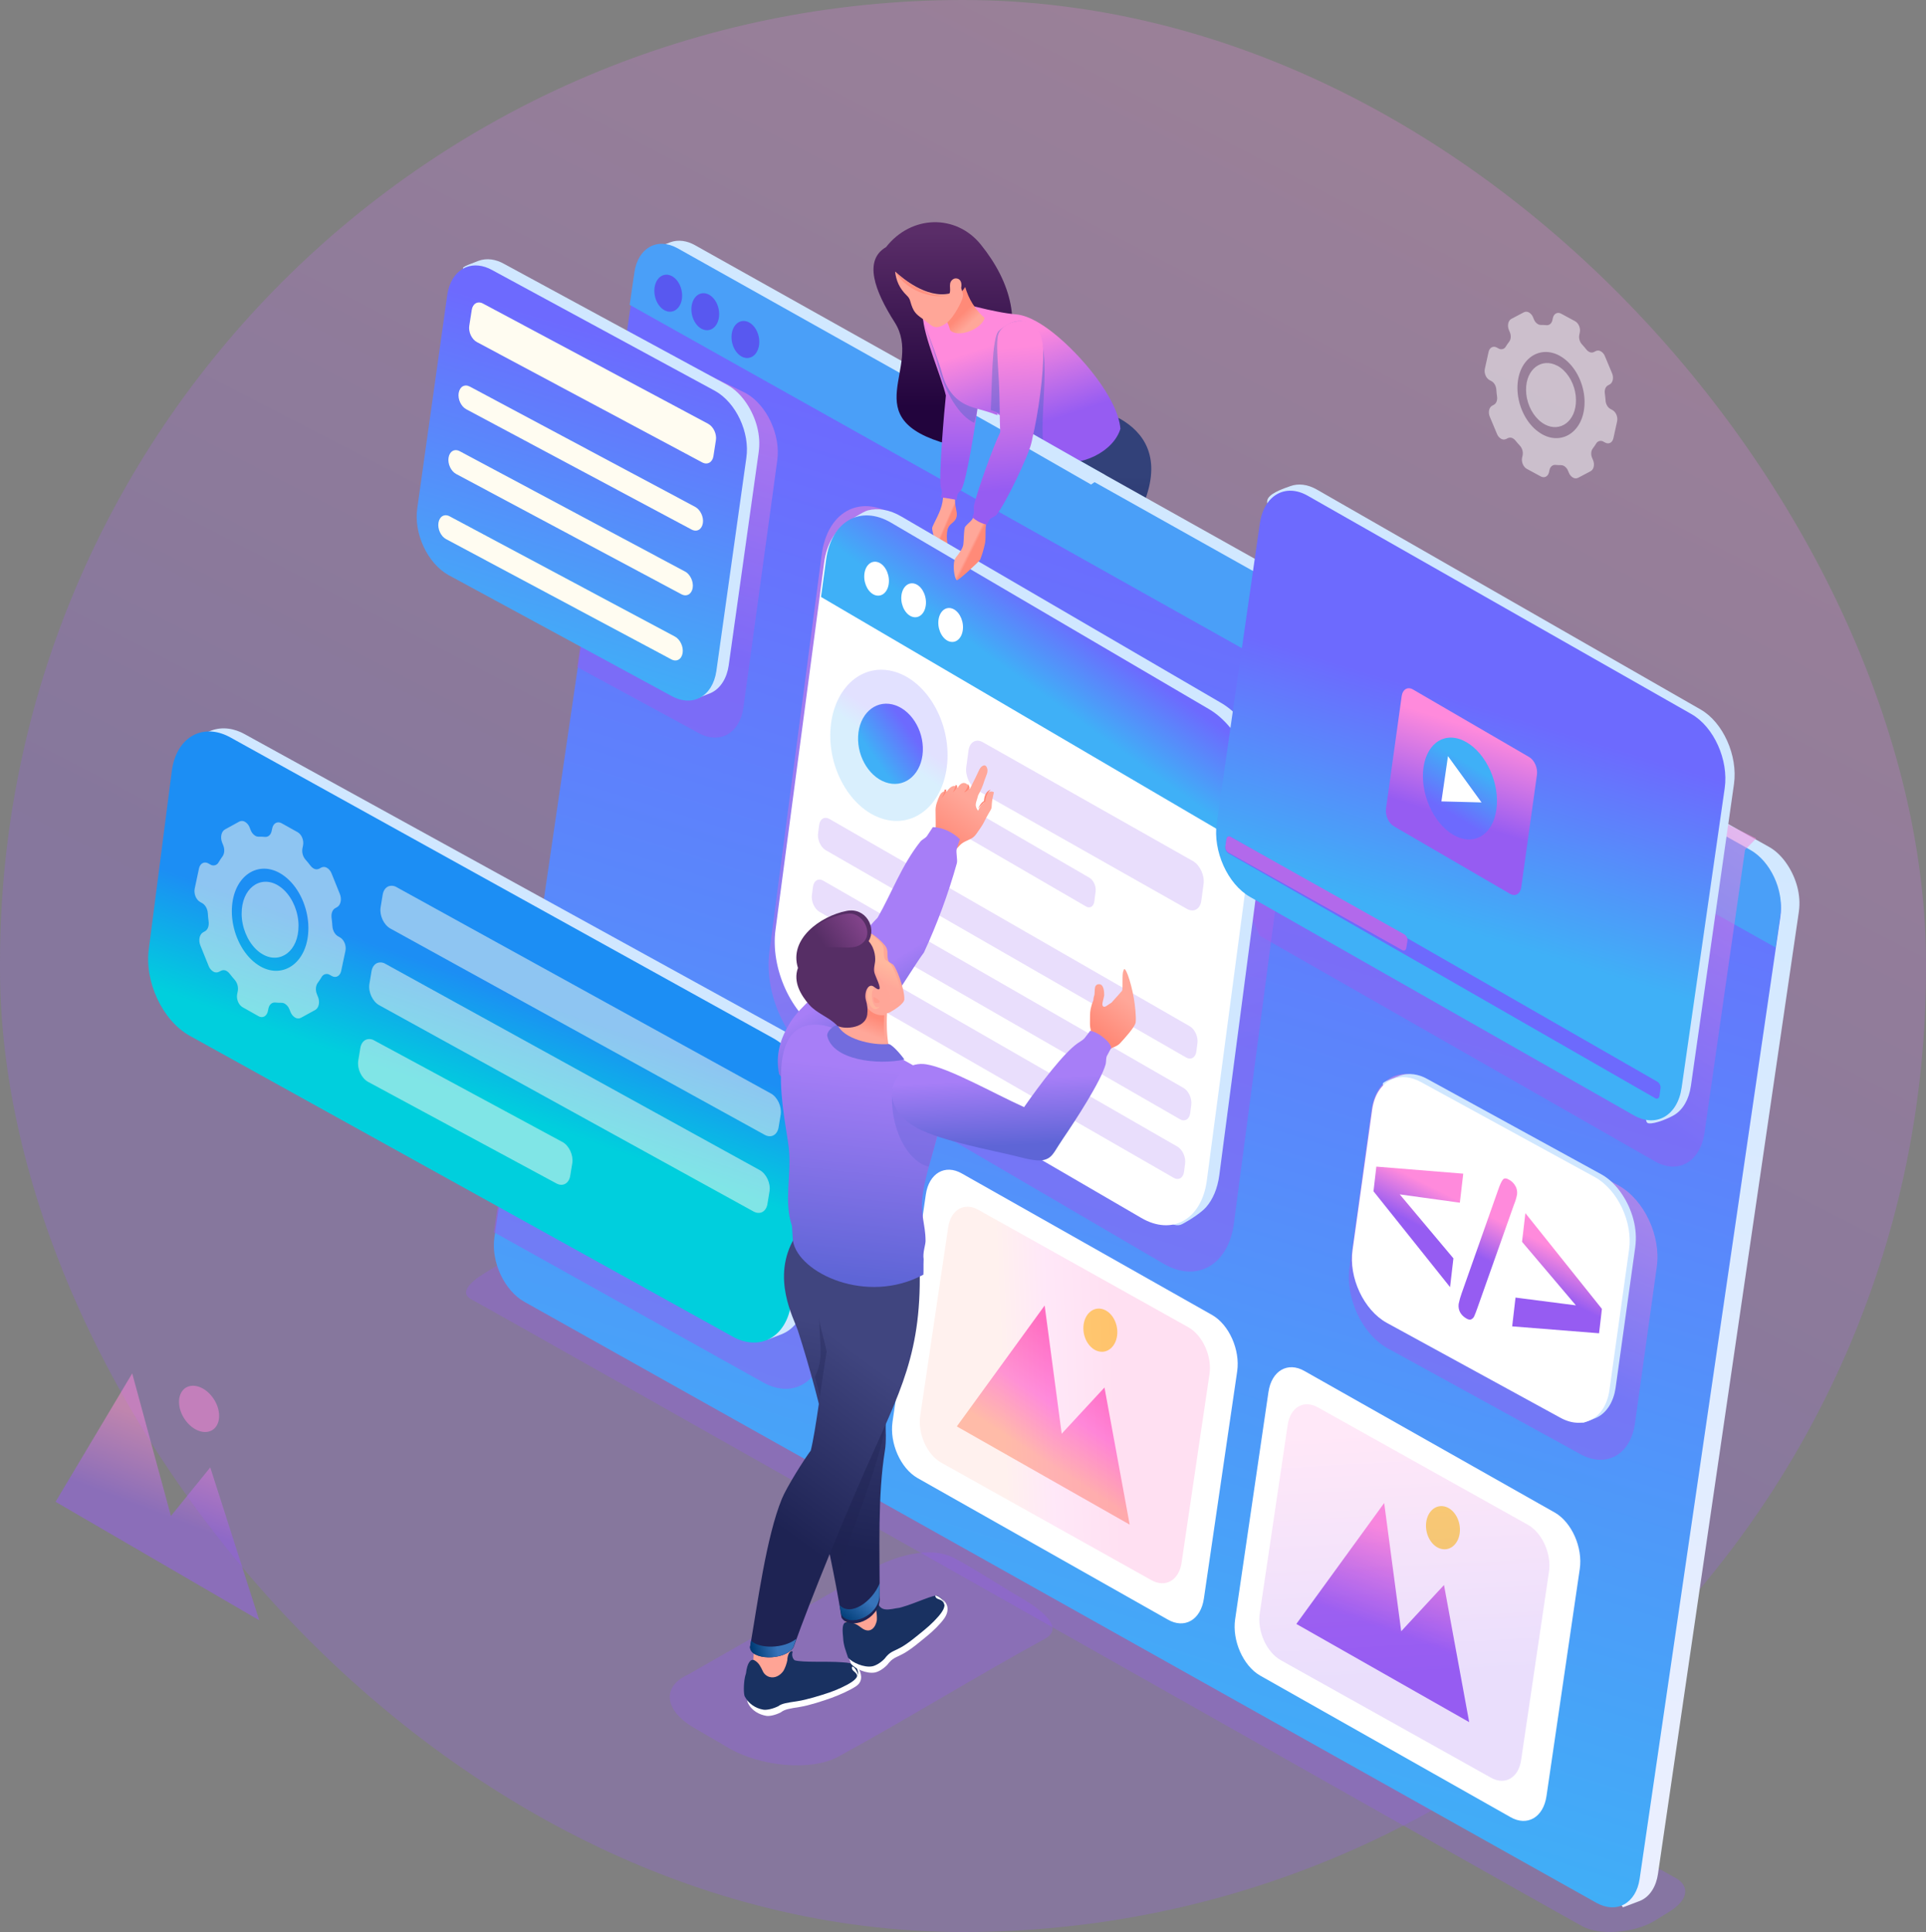 <?xml version="1.0" encoding="UTF-8"?>
<svg width="624px" height="626px" viewBox="0 0 624 626" version="1.1" xmlns="http://www.w3.org/2000/svg" xmlns:xlink="http://www.w3.org/1999/xlink">
    <rect x="0" y="0" width="624" height="626" fill="#808080" stroke="none"/>
    <!-- Generator: Sketch 63.1 (92452) - https://sketch.com -->
    <title>Hero image</title>
    <desc>Created with Sketch.</desc>
    <defs>
        <linearGradient x1="40.519%" y1="62.216%" x2="77.217%" y2="-8.921%" id="linearGradient-1">
            <stop stop-color="#965CF2" offset="0%"></stop>
            <stop stop-color="#FF8ADC" offset="100%"></stop>
        </linearGradient>
        <linearGradient x1="50.005%" y1="17.637%" x2="49.995%" y2="91.456%" id="linearGradient-2">
            <stop stop-color="#324179" offset="0%"></stop>
            <stop stop-color="#0C124D" offset="100%"></stop>
        </linearGradient>
        <linearGradient x1="50.005%" y1="17.631%" x2="49.993%" y2="91.458%" id="linearGradient-3">
            <stop stop-color="#324179" offset="0%"></stop>
            <stop stop-color="#0C124D" offset="100%"></stop>
        </linearGradient>
        <linearGradient x1="49.321%" y1="29.485%" x2="42.692%" y2="87.941%" id="linearGradient-4">
            <stop stop-color="#D1E8FF" offset="0%"></stop>
            <stop stop-color="#EAEFFF" offset="100%"></stop>
        </linearGradient>
        <linearGradient x1="57.719%" y1="18.048%" x2="40.279%" y2="90.245%" id="linearGradient-5">
            <stop stop-color="#6D6AFE" offset="0%"></stop>
            <stop stop-color="#3FB0F7" offset="100%"></stop>
        </linearGradient>
        <linearGradient x1="43.805%" y1="66.286%" x2="63.397%" y2="14.762%" id="linearGradient-6">
            <stop stop-color="#965CF2" offset="0%"></stop>
            <stop stop-color="#FF8ADC" offset="100%"></stop>
        </linearGradient>
        <linearGradient x1="43.973%" y1="64.323%" x2="76.522%" y2="16.58%" id="linearGradient-7">
            <stop stop-color="#965CF2" offset="0%"></stop>
            <stop stop-color="#FF8ADC" offset="100%"></stop>
        </linearGradient>
        <linearGradient x1="44.595%" y1="67.546%" x2="62.677%" y2="15.771%" id="linearGradient-8">
            <stop stop-color="#965CF2" offset="0%"></stop>
            <stop stop-color="#FF8ADC" offset="100%"></stop>
        </linearGradient>
        <linearGradient x1="53.166%" y1="41.689%" x2="46.639%" y2="58.834%" id="linearGradient-9">
            <stop stop-color="#1C8EF4" offset="0%"></stop>
            <stop stop-color="#00CFDD" offset="100%"></stop>
        </linearGradient>
        <linearGradient x1="47.017%" y1="73.971%" x2="58.06%" y2="-0.377%" id="linearGradient-10">
            <stop stop-color="#965CF2" offset="0%"></stop>
            <stop stop-color="#FF8ADC" offset="100%"></stop>
        </linearGradient>
        <linearGradient x1="57.811%" y1="16.272%" x2="40.212%" y2="92.269%" id="linearGradient-11">
            <stop stop-color="#6D6AFE" offset="0%"></stop>
            <stop stop-color="#3FB0F7" offset="100%"></stop>
        </linearGradient>
        <linearGradient x1="46.954%" y1="54.401%" x2="59.777%" y2="35.912%" id="linearGradient-12">
            <stop stop-color="#965CF2" offset="0%"></stop>
            <stop stop-color="#FF8ADC" offset="100%"></stop>
        </linearGradient>
        <linearGradient x1="78.682%" y1="21.353%" x2="52.938%" y2="71.833%" id="linearGradient-13">
            <stop stop-color="#FF66BC" offset="0%"></stop>
            <stop stop-color="#FF8ADC" offset="56%"></stop>
            <stop stop-color="#FFBBA8" offset="100%"></stop>
        </linearGradient>
        <linearGradient x1="66.307%" y1="49.099%" x2="27.977%" y2="51.216%" id="linearGradient-14">
            <stop stop-color="#FF66BC" offset="0%"></stop>
            <stop stop-color="#FF8ADC" offset="56%"></stop>
            <stop stop-color="#FFBBA8" offset="100%"></stop>
        </linearGradient>
        <linearGradient x1="55.345%" y1="59.087%" x2="67.731%" y2="16.187%" id="linearGradient-15">
            <stop stop-color="#965CF2" offset="0%"></stop>
            <stop stop-color="#FF8ADC" offset="100%"></stop>
        </linearGradient>
        <linearGradient x1="50.87%" y1="70.984%" x2="48.285%" y2="8.638%" id="linearGradient-16">
            <stop stop-color="#965CF2" offset="0%"></stop>
            <stop stop-color="#FF8ADC" offset="100%"></stop>
        </linearGradient>
        <linearGradient x1="49.98%" y1="8.084%" x2="50.047%" y2="83.652%" id="linearGradient-17">
            <stop stop-color="#5A2D68" offset="0%"></stop>
            <stop stop-color="#22043D" offset="100%"></stop>
        </linearGradient>
        <linearGradient x1="52.296%" y1="50.934%" x2="48.48%" y2="46.91%" id="linearGradient-18">
            <stop stop-color="#FF8A78" offset="0%"></stop>
            <stop stop-color="#FFA799" offset="100%"></stop>
        </linearGradient>
        <linearGradient x1="50.108%" y1="84.358%" x2="49.97%" y2="13.45%" id="linearGradient-19">
            <stop stop-color="#965CF2" offset="0%"></stop>
            <stop stop-color="#FF8ADC" offset="100%"></stop>
        </linearGradient>
        <linearGradient x1="60.636%" y1="75.12%" x2="43.241%" y2="28.498%" id="linearGradient-20">
            <stop stop-color="#965CF2" offset="0%"></stop>
            <stop stop-color="#FF8ADC" offset="100%"></stop>
        </linearGradient>
        <linearGradient x1="42.362%" y1="53.501%" x2="59.176%" y2="75.904%" id="linearGradient-21">
            <stop stop-color="#FF8A78" offset="0%"></stop>
            <stop stop-color="#FFA799" offset="100%"></stop>
        </linearGradient>
        <linearGradient x1="54.64%" y1="77.013%" x2="39.708%" y2="-9.868%" id="linearGradient-22">
            <stop stop-color="#965CF2" offset="0%"></stop>
            <stop stop-color="#FF8ADC" offset="100%"></stop>
        </linearGradient>
        <linearGradient x1="62.619%" y1="38.835%" x2="48.859%" y2="53.888%" id="linearGradient-23">
            <stop stop-color="#6D6AFE" offset="0%"></stop>
            <stop stop-color="#3FB0F7" offset="100%"></stop>
        </linearGradient>
        <linearGradient x1="55.74%" y1="39.297%" x2="48.594%" y2="52.634%" id="linearGradient-24">
            <stop stop-color="#6D6AFE" offset="0%"></stop>
            <stop stop-color="#3FB0F7" offset="100%"></stop>
        </linearGradient>
        <linearGradient x1="73.257%" y1="28.563%" x2="29.191%" y2="69.166%" id="linearGradient-25">
            <stop stop-color="#6D6AFE" offset="0%"></stop>
            <stop stop-color="#3FB0F7" offset="100%"></stop>
        </linearGradient>
        <linearGradient x1="53.625%" y1="35.132%" x2="45.452%" y2="68.65%" id="linearGradient-26">
            <stop stop-color="#6D6AFE" offset="0%"></stop>
            <stop stop-color="#3FB0F7" offset="100%"></stop>
        </linearGradient>
        <linearGradient x1="46.927%" y1="63.136%" x2="57.087%" y2="19.695%" id="linearGradient-27">
            <stop stop-color="#965CF2" offset="0%"></stop>
            <stop stop-color="#FF8ADC" offset="100%"></stop>
        </linearGradient>
        <linearGradient x1="40.533%" y1="72.388%" x2="59.249%" y2="28.126%" id="linearGradient-28">
            <stop stop-color="#6D6AFE" offset="0%"></stop>
            <stop stop-color="#3FB0F7" offset="100%"></stop>
        </linearGradient>
        <linearGradient x1="54.448%" y1="55.619%" x2="49.717%" y2="51.256%" id="linearGradient-29">
            <stop stop-color="#FF8A78" offset="0%"></stop>
            <stop stop-color="#FFA799" offset="100%"></stop>
        </linearGradient>
        <linearGradient x1="50.9%" y1="83.07%" x2="48.706%" y2="15.003%" id="linearGradient-30">
            <stop stop-color="#965CF2" offset="0%"></stop>
            <stop stop-color="#FF8ADC" offset="100%"></stop>
        </linearGradient>
        <linearGradient x1="51.424%" y1="22.082%" x2="48.278%" y2="77.932%" id="linearGradient-31">
            <stop stop-color="#40457F" offset="0%"></stop>
            <stop stop-color="#1E2353" offset="100%"></stop>
        </linearGradient>
        <linearGradient x1="64.427%" y1="34.742%" x2="21.701%" y2="91.077%" id="linearGradient-32">
            <stop stop-color="#3773B9" offset="0%"></stop>
            <stop stop-color="#003C76" offset="100%"></stop>
        </linearGradient>
        <linearGradient x1="56.288%" y1="22.042%" x2="40.054%" y2="74.234%" id="linearGradient-33">
            <stop stop-color="#40457F" offset="0%"></stop>
            <stop stop-color="#1E2353" offset="100%"></stop>
        </linearGradient>
        <linearGradient x1="58.68%" y1="47.605%" x2="5.165%" y2="53.093%" id="linearGradient-34">
            <stop stop-color="#3773B9" offset="0%"></stop>
            <stop stop-color="#003C76" offset="100%"></stop>
        </linearGradient>
        <linearGradient x1="32.404%" y1="85.346%" x2="59.402%" y2="35.07%" id="linearGradient-35">
            <stop stop-color="#FF8A78" offset="0%"></stop>
            <stop stop-color="#FFA799" offset="100%"></stop>
        </linearGradient>
        <linearGradient x1="49.864%" y1="49.165%" x2="60.059%" y2="76.239%" id="linearGradient-36">
            <stop stop-color="#A77EF7" offset="0%"></stop>
            <stop stop-color="#5E65D6" offset="100%"></stop>
        </linearGradient>
        <linearGradient x1="50.667%" y1="16.878%" x2="45.477%" y2="90.582%" id="linearGradient-37">
            <stop stop-color="#A77EF7" offset="0%"></stop>
            <stop stop-color="#5E65D6" offset="100%"></stop>
        </linearGradient>
        <linearGradient x1="60.314%" y1="34.379%" x2="47.985%" y2="62.785%" id="linearGradient-38">
            <stop stop-color="#FF8A78" offset="0%"></stop>
            <stop stop-color="#FFA799" offset="100%"></stop>
        </linearGradient>
        <linearGradient x1="51.255%" y1="42.918%" x2="44.286%" y2="70.565%" id="linearGradient-39">
            <stop stop-color="#FFB89E" offset="0%"></stop>
            <stop stop-color="#FFA799" offset="100%"></stop>
        </linearGradient>
        <linearGradient x1="100.065%" y1="33.075%" x2="28.403%" y2="60.138%" id="linearGradient-40">
            <stop stop-color="#8A4791" offset="0%"></stop>
            <stop stop-color="#562E65" offset="100%"></stop>
        </linearGradient>
        <linearGradient x1="41.477%" y1="70.493%" x2="61.721%" y2="27.147%" id="linearGradient-41">
            <stop stop-color="#FF8A78" offset="0%"></stop>
            <stop stop-color="#FFA799" offset="100%"></stop>
        </linearGradient>
        <linearGradient x1="49.473%" y1="36.911%" x2="53.627%" y2="87.068%" id="linearGradient-42">
            <stop stop-color="#A77EF7" offset="0%"></stop>
            <stop stop-color="#5E65D6" offset="100%"></stop>
        </linearGradient>
        <linearGradient x1="55.54%" y1="58.412%" x2="66.114%" y2="24.855%" id="linearGradient-43">
            <stop stop-color="#965CF2" offset="0%"></stop>
            <stop stop-color="#FF8ADC" offset="100%"></stop>
        </linearGradient>
    </defs>
    <g id="Symbols" stroke="none" stroke-width="1" fill="none" fill-rule="evenodd">
        <g id="Hero-image">
            <g>
                <rect id="Rectangle" fill="url(#linearGradient-1)" opacity="0.25" x="0" y="0" width="624" height="626" rx="312"></rect>
                <path d="M379.71,196.58 C380.019,196.755 380.435,196.882 380.929,197.136 C382.534,200.912 383.143,202.031 382.824,202.409 C382.569,202.714 382.597,202.549 382.474,203.311 C382.285,204.341 385.998,208.837 386.569,210.262 C387.095,211.46 387.141,212.808 386.699,214.037 C385.833,216.459 384.489,218.691 382.744,220.604 C381.273,222.224 379.651,223.257 378.239,222.944 C376.488,222.563 376.796,221.033 377.055,219.512 C377.15,218.973 378.197,217.796 378.106,217.247 C377.64,214.216 375.377,211.573 373.717,208.947 C372.291,207.65 369.895,206.284 368.564,204.78 C366.644,202.608 366.283,200.318 368.665,198.993 C369.426,198.571 371.342,196.46 372.319,196.539 C374.193,196.704 377.339,195.218 379.71,196.58 Z" id="Path" fill="#202249"></path>
                <path d="M315.55,187.335 C314.271,190.761 315.269,193.824 318.062,195.136 L318.118,195.188 C318.225,195.229 318.339,195.266 318.464,195.304 C318.762,195.42 319.068,195.517 319.379,195.592 C322.723,196.572 327.723,197.463 330.783,198.042 C342.978,200.344 361.15,201.779 369.685,205 C373.032,202.567 374.023,198.055 371.833,195.349 C362.525,190.963 349.95,185.262 344.676,183.333 C343.252,182.871 341.766,182.622 340.268,182.593 C348.124,175.59 356.444,168.005 359.673,161.536 C361.96,156.963 362.331,150.607 363.922,146.63 C351.1,150.34 348.643,142.689 346.287,140 C344.267,142.926 344.315,142.398 342.271,145.516 C335.34,156.103 325.159,171.112 318.225,182.261 C317.085,183.861 316,185.728 315.55,187.335 Z" id="Path" fill="url(#linearGradient-2)"></path>
                <path d="M358.443,189.648 C353.175,187.249 348.422,185.189 345.654,184.162 C344.225,183.692 342.735,183.438 341.231,183.408 C349.125,176.27 357.486,168.538 360.731,161.945 C363.029,157.283 363.402,150.805 365,146.75 C361.372,147.815 358.569,147.962 356.361,147.561 L356.709,150.085 C346.768,160.014 328.682,183.09 327,198.159 C333.08,199.58 349.682,201.717 352.346,202 C353.043,197.53 355.95,193.968 358.443,189.627 L358.443,189.648 Z M349.39,142.94 C348.554,141.812 347.917,140.726 347.301,140 C346.009,141.9 345.56,142.364 344.863,143.276 L349.39,142.94 Z" id="Shape" fill="#1E2353" opacity="0.3" style="mix-blend-mode: multiply;"></path>
                <path d="M356.589,246.565 C358.314,249.06 353.664,261.58 352.533,264.214 C351.538,266.539 351.849,267.965 354.214,268 C356.075,268.031 359.031,265.28 360.832,263.477 C364.212,260.103 364.404,256.659 365.386,255.195 L366.537,254.811 C367.376,254.313 369.854,250.925 370,249.641 C369.649,248.449 369.222,247.284 368.72,246.153 C366.882,242.613 366.477,244.163 364.056,242 C361.293,244.09 363.253,244.924 356.589,246.565 Z" id="Path" fill="#202249"></path>
                <path d="M333.09,203.389 C338.387,213.59 351.559,236.594 356.219,246.823 C360.324,247.683 364.485,245.301 364.844,242.088 C361.85,232.286 356.985,216.141 354.584,210.994 C352.999,207.594 350.033,203.057 347.357,199.594 C355.187,188.7 367.59,171.55 371.168,161.495 C376.047,147.818 370.451,140.005 362.941,135.717 C360.271,134.189 357.4,136.639 356.044,135 C352.838,141.222 349.942,149.679 348.068,157.29 C345.454,167.904 332.985,190.423 332.037,197.996 C331.897,199.465 332.155,200.945 332.787,202.28 C332.87,202.637 332.964,203.008 333.09,203.389 Z" id="Path" fill="url(#linearGradient-3)"></path>
                <path d="M542.084,608.054 L184.364,406.624 C179.85,404.547 173.213,402.627 168.786,405.333 L157.455,412.254 C155.177,413.638 147.68,418.275 152.692,420.995 C167.444,429.005 497.744,616.034 512.724,624.169 C515.555,625.709 519.699,626.245 524.051,625.899 C528.403,625.553 532.879,624.352 536.318,622.224 L540.843,619.425 C544.043,617.445 545.817,615.272 545.986,613.196 C546.152,611.192 544.856,609.317 542.084,608.054 Z" id="Path" fill="#955CF1" opacity="0.3"></path>
                <path d="M225.14,79.431 C222.674,78.046 219.781,77.509 217.073,78.531 L211.011,80.899 C208.815,92.294 522.998,615.102 525.807,618 L531.218,615.957 C534.767,614.572 536.629,610.857 537.151,607.262 L582.817,295.338 C582.818,295.326 582.818,295.315 582.817,295.303 C583.56,290.057 581.986,284.597 579.105,280.213 C577.551,277.852 575.514,275.687 573.005,274.327 L225.14,79.431 Z" id="Path" fill="url(#linearGradient-4)"></path>
                <path d="M567.022,276.155 L219.759,81.444 C213.197,77.798 206.936,81.298 205.775,89.234 L160.187,400.864 C159.026,408.8 163.392,418.199 169.961,421.845 L517.227,616.553 C523.789,620.202 530.064,616.709 531.224,608.776 L576.813,297.143 C577.977,289.207 573.591,279.801 567.022,276.155 Z" id="Path" fill="url(#linearGradient-5)"></path>
                <path d="M567.015,275.35 L219.531,80.445 C212.965,76.795 206.699,80.3 205.538,88.243 L204,98.763 L575.258,307 L576.813,296.359 C577.977,288.415 573.588,279 567.015,275.35 Z" id="Path" fill="#4A9FF8"></path>
                <path d="M216.736,89.1 C219.216,89.702 221.124,92.829 220.994,96.083 C220.864,99.336 218.744,101.492 216.264,100.903 C213.784,100.314 211.876,97.174 212.006,93.92 C212.136,90.666 214.252,88.5 216.736,89.1 Z" id="Path" fill="#5858F0"></path>
                <path d="M228.734,95.101 C231.217,95.7 233.124,98.827 232.994,102.084 C232.864,105.341 230.745,107.489 228.262,106.904 C225.78,106.319 223.876,103.165 224.006,99.908 C224.136,96.65 226.255,94.499 228.734,95.101 Z" id="Path" fill="#5858F0"></path>
                <path d="M241.738,104.1 C244.217,104.703 246.124,107.829 245.994,111.083 C245.864,114.337 243.745,116.492 241.262,115.903 C238.78,115.314 236.876,112.164 237.006,108.907 C237.136,105.65 239.255,103.501 241.738,104.1 Z" id="Path" fill="#5858F0"></path>
                <path d="M524.43,384.143 L461.93,349.814 C458.303,347.807 454.753,347.523 451.787,348.679 C447.98,350.161 445.143,354.007 444.319,359.615 L437.235,410.467 C435.775,420.448 441.274,432.277 449.544,436.853 L512.054,471.182 C520.325,475.769 528.219,471.375 529.683,461.398 L536.767,410.543 C538.224,400.562 532.701,388.73 524.43,384.143 Z" id="Path" fill="url(#linearGradient-6)" opacity="0.5" style="mix-blend-mode: multiply;"></path>
                <path d="M432.133,205 L569,271.651 L565.374,275.347 L552.241,367.017 C550.9,376.419 543.735,380.587 536.252,376.333 L408.126,303.184 L397,278.4 L432.133,205 Z" id="Path" fill="url(#linearGradient-7)" opacity="0.5" style="mix-blend-mode: multiply;"></path>
                <path d="M260.97,347.036 L176.661,300 L173.841,304.332 L160,399.24 L247.315,447.957 C256.556,453.111 265.377,448.175 267.009,436.957 L274.735,376.713 C276.377,365.495 270.211,352.193 260.97,347.036 Z" id="Path" fill="url(#linearGradient-8)" opacity="0.5" style="mix-blend-mode: multiply;"></path>
                <path d="M257.377,367.577 L247.229,433.807 L248.839,434 L253.235,432.304 C258.051,430.419 260.58,425.439 261.284,420.587 L268.751,363.155 C268.753,363.14 268.753,363.125 268.751,363.11 C269.761,356.045 267.623,348.691 263.713,342.777 C261.607,339.596 258.856,336.684 255.434,334.851 L79.362,237.925 C76.014,236.036 72.097,235.347 68.412,236.725 L64.54,238.228 C62.59,238.955 61.986,239.538 62,239.658 C63.825,256.569 259.955,350.218 257.377,367.577 Z" id="Path" fill="#D0E7FF"></path>
                <path d="M250.47,336.369 L74.679,238.957 C70.772,236.793 66.948,236.485 63.751,237.731 C59.653,239.324 56.591,243.469 55.705,249.505 L48.254,307.212 C46.678,317.947 52.604,330.69 61.513,335.628 L237.307,433.043 C246.223,437.981 254.727,433.251 256.303,422.506 L263.743,364.795 C265.333,354.05 259.382,341.307 250.47,336.369 Z" id="Path" fill="url(#linearGradient-9)"></path>
                <path d="M249.764,354.31 L128.504,287.461 C127.721,286.974 126.761,286.866 125.89,287.17 C124.914,287.551 124.18,288.557 123.969,289.99 L123.3,294.053 C122.923,296.624 124.339,299.673 126.468,300.856 L247.732,367.695 C249.861,368.875 251.887,367.744 252.271,365.169 L252.939,361.11 C253.317,358.539 251.9,355.486 249.764,354.303 L249.764,354.31 Z M182.251,370.03 C184.381,371.213 185.8,374.266 185.423,376.841 L184.754,380.896 C184.377,383.471 182.331,384.605 180.216,383.422 L119.229,350.525 C117.1,349.345 115.683,346.292 116.061,343.721 L116.729,339.666 C116.94,338.219 117.674,337.237 118.654,336.841 C119.524,336.538 120.484,336.646 121.265,337.136 L182.237,370.033 L182.251,370.03 Z M246.153,379.141 C248.282,380.324 249.705,383.377 249.325,385.948 L248.656,390.007 C248.282,392.581 246.25,393.712 244.117,392.533 L122.843,325.694 C120.714,324.515 119.298,321.461 119.672,318.891 L120.344,314.831 C120.555,313.385 121.285,312.403 122.265,312.011 C123.135,311.708 124.094,311.815 124.876,312.302 L246.153,379.141 Z" id="Shape" fill="#FFFCF1" opacity="0.5"></path>
                <path d="M89.84,286.747 C84.213,283.583 78.243,287.85 78.288,296.109 C78.315,300.387 80.102,304.789 82.925,307.546 C83.609,308.219 84.375,308.798 85.205,309.27 C90.821,312.427 96.757,308.163 96.72,299.939 C96.72,295.658 94.929,291.235 92.123,288.485 C91.434,287.804 90.66,287.216 89.823,286.737 L89.84,286.747 Z M84.403,313.158 C83.289,312.521 82.262,311.74 81.346,310.835 C77.547,307.136 75.165,301.207 75.111,295.451 C75.043,284.372 83.055,278.616 90.618,282.869 C91.75,283.515 92.793,284.31 93.72,285.234 C97.508,288.926 99.886,294.855 99.914,300.611 C99.961,311.641 91.96,317.405 84.407,313.158 L84.403,313.158 Z M110.168,303.744 C111.486,304.485 112.271,306.43 111.914,308.105 L110.538,314.595 C110.198,316.25 108.839,317.008 107.514,316.25 L106.834,315.871 C106.388,315.592 105.848,315.514 105.343,315.656 C104.838,315.797 104.413,316.144 104.171,316.615 C103.796,317.252 103.388,317.868 102.948,318.459 C102.268,319.373 102.149,320.831 102.672,322.134 L103.029,323.013 C103.709,324.692 103.301,326.601 102.132,327.242 L97.498,329.783 C96.904,330.095 96.192,330.069 95.622,329.714 C94.93,329.293 94.4,328.647 94.117,327.88 L93.76,327.022 C93.478,326.266 92.954,325.627 92.272,325.209 C91.933,325.013 91.548,324.914 91.158,324.923 C90.505,324.923 89.84,324.898 89.18,324.836 C88.12,324.733 87.237,325.495 86.969,326.763 L86.792,327.611 C86.452,329.262 85.093,330.024 83.768,329.266 L78.604,326.36 C77.285,325.619 76.5,323.678 76.854,322.02 L77.031,321.176 C77.278,319.837 76.902,318.458 76.011,317.439 C75.457,316.819 74.938,316.178 74.421,315.516 C74.158,315.152 73.824,314.848 73.439,314.623 C72.874,314.272 72.169,314.245 71.581,314.554 L70.973,314.871 C70.378,315.183 69.666,315.158 69.094,314.806 C68.406,314.381 67.877,313.736 67.592,312.972 L64.908,306.316 C64.228,304.641 64.639,302.728 65.805,302.086 L66.416,301.742 C67.327,301.245 67.775,299.984 67.595,298.577 C67.473,297.688 67.385,296.792 67.33,295.896 C67.245,294.517 66.525,293.2 65.516,292.635 L64.836,292.256 C63.518,291.514 62.733,289.57 63.083,287.916 L64.463,281.425 C64.802,279.75 66.162,279.012 67.487,279.75 L68.166,280.129 C68.612,280.41 69.153,280.489 69.658,280.347 C70.164,280.206 70.589,279.857 70.83,279.385 C71.204,278.747 71.614,278.131 72.056,277.54 C72.736,276.648 72.851,275.19 72.325,273.883 L71.968,273.004 C71.289,271.312 71.7,269.416 72.872,268.758 L77.503,266.217 C78.098,265.905 78.811,265.931 79.382,266.286 C80.072,266.708 80.601,267.354 80.883,268.12 L81.223,268.995 C81.504,269.752 82.029,270.391 82.711,270.809 C83.048,271.007 83.433,271.107 83.822,271.098 C84.484,271.079 85.147,271.1 85.807,271.164 C86.863,271.284 87.743,270.526 88.012,269.257 L88.192,268.409 C88.531,266.734 89.891,265.997 91.216,266.734 L96.431,269.64 C97.749,270.381 98.531,272.325 98.174,273.997 L97.997,274.845 C97.745,276.171 98.114,277.542 98.996,278.554 C99.553,279.174 100.087,279.825 100.596,280.505 C100.862,280.866 101.197,281.168 101.582,281.394 C102.145,281.746 102.849,281.772 103.437,281.463 L104.052,281.118 C104.646,280.806 105.357,280.832 105.927,281.187 C106.618,281.61 107.148,282.256 107.432,283.021 L110.113,289.674 C110.793,291.37 110.385,293.266 109.216,293.924 L108.605,294.269 C107.694,294.765 107.246,296.027 107.429,297.416 C107.548,298.308 107.64,299.201 107.694,300.097 C107.779,301.476 108.499,302.793 109.508,303.362 L110.168,303.744 Z" id="Shape" fill="#FFFCF1" opacity="0.5"></path>
                <path d="M241.629,127.389 L203.835,109 L188.919,202.947 L187,216.144 L226.295,237.485 C233.124,241.306 239.642,237.645 240.846,229.359 L251.805,149.314 C253.016,141.024 248.458,131.199 241.629,127.389 Z" id="Path" fill="url(#linearGradient-10)" opacity="0.5" style="mix-blend-mode: multiply;"></path>
                <path d="M237.104,149.858 L225.318,225.852 L226.551,226 L229.914,224.697 C233.599,223.247 235.536,219.418 236.075,215.693 L245.809,146.474 C245.809,146.474 245.809,146.446 245.809,146.436 C246.583,141.005 244.946,135.35 241.952,130.812 C240.343,128.369 238.223,126.129 235.619,124.719 L163.291,85.487 C160.726,84.036 157.721,83.495 154.911,84.553 L151.944,85.711 C150.452,86.269 149.993,86.717 150,86.81 C151.399,99.822 239.086,136.508 237.104,149.858 Z" id="Path" fill="#D0E7FF"></path>
                <path d="M231.64,126.644 L159.433,87.495 C156.441,85.841 153.514,85.607 151.066,86.559 C147.933,87.777 145.588,90.941 144.909,95.554 L135.194,164.648 C133.988,172.858 138.525,182.578 145.344,186.351 L217.554,225.5 C224.376,229.284 230.885,225.658 232.091,217.451 L241.806,148.358 C243.013,140.148 238.459,130.417 231.64,126.644 Z" id="Path" fill="url(#linearGradient-11)"></path>
                <path d="M218.677,206.264 L145.673,167.292 C143.99,166.395 142.38,167.32 142.054,169.397 C141.739,171.409 142.831,173.776 144.514,174.677 L217.514,213.652 C219.197,214.553 220.838,213.652 221.164,211.561 C221.48,209.553 220.356,207.168 218.677,206.268 L218.677,206.264 Z M221.938,185.167 C223.62,186.064 224.741,188.452 224.428,190.457 C224.102,192.527 222.461,193.448 220.775,192.548 L147.785,153.576 C146.103,152.675 145.01,150.308 145.326,148.3 C145.652,146.23 147.258,145.294 148.944,146.195 L221.944,185.188 L221.938,185.167 Z M229.448,137.32 L156.458,98.345 C154.776,97.444 153.166,98.372 152.85,100.381 L152.038,105.557 C151.726,107.565 152.819,109.932 154.501,110.833 L227.502,149.825 C229.181,150.722 230.822,149.825 231.141,147.803 L231.946,142.627 C232.265,140.622 231.138,138.238 229.459,137.337 L229.448,137.32 Z M225.223,164.235 C226.902,165.136 228.033,167.486 227.721,169.494 C227.374,171.609 225.75,172.482 224.071,171.585 L151.071,132.61 C149.385,131.713 148.295,129.377 148.6,127.372 C148.947,125.256 150.54,124.366 152.222,125.26 L225.223,164.235 Z" id="Shape" fill="#FFFCF1"></path>
                <path d="M520.318,407.826 L511.708,460.838 L513.05,461 L516.712,459.581 C520.726,458.004 522.832,453.83 523.42,449.774 L529.793,404.132 C529.795,404.118 529.795,404.104 529.793,404.091 C530.633,398.174 528.852,392.009 525.592,387.072 C523.839,384.407 521.532,381.967 518.697,380.434 L462.471,349.622 C459.677,348.037 456.406,347.45 453.343,348.603 L450.116,349.863 C448.491,350.471 447.99,350.961 448,351.061 C449.529,365.235 522.455,393.286 520.318,407.826 Z" id="Path" fill="#D0E7FF"></path>
                <path d="M516.697,381.395 L460.439,350.637 C457.173,348.834 453.979,348.569 451.311,349.603 C447.886,350.929 445.329,354.379 444.589,359.403 L438.212,404.965 C436.897,413.925 441.845,424.5 449.284,428.611 L505.545,459.37 C512.991,463.481 520.077,459.546 521.409,450.603 L527.786,405.034 C529.111,396.106 524.139,385.506 516.697,381.395 Z" id="Path" fill="#FFFFFF"></path>
                <path d="M491.052,384.407 C491.459,385.216 491.619,386.131 491.509,387.033 C491.282,388.185 490.939,389.31 490.486,390.391 L478.676,423.768 C478.294,424.885 477.946,425.732 477.69,426.342 C477.505,426.862 477.12,427.283 476.623,427.508 C476.214,427.695 475.648,427.567 474.918,427.109 C473.146,425.992 472.365,424.414 472.586,422.506 C472.824,421.326 473.15,420.166 473.561,419.037 L485.345,385.642 C485.948,383.869 486.48,382.721 486.93,382.19 C487.38,381.66 488.1,381.715 489.095,382.343 C489.928,382.83 490.603,383.553 491.039,384.424 L491.052,384.407 Z M494.206,393.079 L493.122,402.362 L510.575,422.957 L491.011,420.435 L489.927,429.759 L518.076,432 L519,424.098 L494.206,393.079 L494.206,393.079 Z M445,385.996 L469.801,417.049 L470.888,407.725 L453.5,386.998 L472.975,389.69 L474.073,380.286 L445.914,378 L445,385.996 Z" id="Shape" fill="url(#linearGradient-12)"></path>
                <path d="M299.959,387.039 C300.964,380.135 306.206,377.091 311.661,380.246 L392.778,426.116 C398.227,429.264 401.837,437.427 400.832,444.327 L390.042,517.963 C389.037,524.866 383.791,527.907 378.339,524.756 L297.222,478.886 C291.767,475.734 288.163,467.574 289.168,460.678 L299.959,387.039 Z" id="Path" fill="#FFFFFF"></path>
                <polygon id="Path" fill="url(#linearGradient-13)" points="310 462.182 338.457 423 343.975 464.549 357.838 449.571 366 494"></polygon>
                <path d="M356.883,424.094 C359.918,424.72 362.203,428.318 361.986,432.136 C361.768,435.955 359.134,438.532 356.117,437.906 C353.099,437.28 350.797,433.682 351.014,429.864 C351.232,426.045 353.862,423.468 356.883,424.094 Z" id="Path" fill="#FFDB59"></path>
                <path d="M307.197,397.67 C308.042,391.946 312.44,389.416 317.019,392.032 L385.1,430.1 C389.672,432.717 392.704,439.489 391.859,445.215 L382.819,506.328 C381.974,512.055 377.569,514.583 372.994,511.969 L304.903,473.901 C300.324,471.285 297.299,464.51 298.14,458.786 L307.197,397.67 Z" id="Path" fill="url(#linearGradient-14)" opacity="0.2"></path>
                <path d="M410.962,451.042 C411.97,444.138 417.209,441.09 422.664,444.245 L503.775,490.115 C509.227,493.263 512.837,501.427 511.832,508.327 L501.042,581.963 C500.037,588.866 494.791,591.907 489.34,588.756 L408.226,542.889 C402.767,539.734 399.163,531.574 400.168,524.678 L410.962,451.042 Z" id="Path" fill="#FFFFFF"></path>
                <polygon id="Path" fill="url(#linearGradient-15)" points="420 526.182 448.457 487 453.975 528.549 467.838 513.571 476 558"></polygon>
                <path d="M467.893,488.094 C470.922,488.72 473.2,492.318 472.986,496.136 C472.772,499.955 470.136,502.532 467.107,501.906 C464.078,501.28 461.8,497.682 462.014,493.864 C462.228,490.045 464.86,487.468 467.893,488.094 Z" id="Path" fill="#FFDB59"></path>
                <path d="M417.198,461.673 C418.043,455.946 422.441,453.415 427.02,456.032 L495.097,494.1 C499.672,496.717 502.704,503.489 501.859,509.215 L492.819,570.328 C491.975,576.055 487.573,578.583 482.998,575.969 L414.904,537.901 C410.321,535.285 407.297,528.513 408.142,522.786 L417.198,461.673 Z" id="Path" fill="url(#linearGradient-16)" opacity="0.2"></path>
                <path d="M287.055,80.08 C279.777,84.314 283.27,94.1 289.872,104.443 C299.229,119.117 276.565,135.635 307.394,144 C304.181,135.057 317.541,131.765 324.105,119.537 C331.68,105.434 327.48,91.269 317.749,79.217 C309.827,69.393 295.33,69.52 287.055,80.08 Z" id="Path" fill="url(#linearGradient-17)"></path>
                <path d="M302.286,172.818 L303.868,179.586 C304.368,181.038 304.669,181.431 306.515,180.488 C307.523,179.937 307.207,177.563 306.928,175.827 C306.683,174.411 306.706,172.953 306.996,171.548 C307.203,170.828 307.61,170.202 308.156,169.763 C309.258,168.76 310.549,168.094 309.754,164.91 C309.342,163.251 309.444,162.013 309.41,160.288 L305.562,160 C305.649,163.879 304.126,166.495 302.537,169.76 C301.78,171.338 301.947,171.04 302.286,172.818 Z" id="Path" fill="url(#linearGradient-18)"></path>
                <path d="M317,130.006 L316.968,129.793 C316.962,129.483 316.916,129.175 316.83,128.876 C315.719,121.64 313.461,109.418 311.701,103.033 C308.632,91.911 298.885,95.756 299.001,102.392 C299.096,108.674 305.076,122.271 306.455,128.163 C305.965,132.456 304.13,153.892 304.765,157.638 C304.885,158.351 305.206,158.816 305.171,159.602 C305.143,160.194 304.977,160.432 304.797,161.149 C306.519,161.373 308.24,161.611 309.933,162 C309.973,161.438 310.059,160.88 310.191,160.332 C310.484,159.526 311.249,159.112 311.584,158.427 C313.264,155.071 316.04,137.449 316.806,131.712 C316.941,131.153 317.006,130.581 317,130.006 L317,130.006 Z" id="Path" fill="url(#linearGradient-19)"></path>
                <path d="M315.621,137 C316.272,135.45 317.007,130.609 317,128.465 C317,124.009 315.283,120.322 314.752,117.493 L299,102 C299.098,104.902 302.518,112.631 303.925,118.334 C306.123,127.241 310.897,134.908 315.621,137 Z" id="Path" fill="#3469C0" opacity="0.35" style="mix-blend-mode: multiply;"></path>
                <path d="M363,138.939 C360.832,146.099 350.634,151.745 340.442,149.501 C338.006,146.795 337.282,147.635 335.056,145.454 C333.026,143.467 330.525,140.754 327.021,137.221 C325.073,134.168 317.403,132.919 314.006,131.591 C310.175,130.092 306.792,126.967 305.198,120.896 C304.429,117.949 301.076,108.937 299.884,105.932 C296.411,97.247 303.948,94.002 309.045,97.216 C312.309,98.588 319.509,100.286 323.064,100.948 C325.12,101.365 327.196,101.673 329.285,101.871 C333.52,102.279 338.116,105.366 341.404,107.98 C350.235,114.995 362.22,129.118 363,138.939 Z" id="Path" fill="url(#linearGradient-20)"></path>
                <path d="M312.729,93 C313.788,96.839 315.961,100.318 319,103.041 C317.886,106.829 310.269,109.559 307.849,107.001 C307.661,106.496 307.405,105.36 307.139,104.979 C306.742,103.87 306.341,102.892 306,102.114 L312.729,93 Z" id="Path" fill="url(#linearGradient-21)"></path>
                <path d="M290,88 C290.361,90.88 291.296,93.312 293.829,95.791 C294.347,96.259 294.717,96.863 294.895,97.531 C295.854,100.975 296.614,101.677 298.859,103.265 C301.048,104.793 301.867,105.852 303.114,105.984 C304.362,106.115 305.579,105.43 306.518,104.773 C308.439,103.424 310.595,99.731 311.605,97.292 C312.355,95.484 311.891,95.029 311.416,93.315 C311.97,90.159 309.746,89.96 309.01,90.347 C306.886,91.467 308.322,93.778 307.607,95.106 C300.131,96.719 292.406,90.148 290,88 Z" id="Path" fill="#FFA698"></path>
                <path d="M290,88 C294.243,95.194 303.584,97.009 308,95.516 C300.361,97.252 292.461,90.28 290,88 Z" id="Path" fill="#FF9080"></path>
                <path d="M339,146.962 C338.937,146.978 338.873,146.991 338.809,147 C337.666,146.252 336.839,146.159 335.314,144.672 C333.261,142.676 330.731,139.948 327.188,136.397 C326.184,134.835 323.672,133.742 321,132.869 C321.424,125.7 321.236,109.325 323.606,107.19 C326.871,104.252 331.367,102.297 335.119,106.125 C342.203,113.321 335.151,140.073 339,146.962 Z" id="Path" fill="#3469C0" opacity="0.35" style="mix-blend-mode: multiply;"></path>
                <polygon id="Path" fill="#4A9FF8" points="329.425 156.591 325 139.754 328.061 137 356 152.85 353.399 155.794 341.263 164"></polygon>
                <polygon id="Path" fill="#D0E7FF" points="325.064 140.698 323 134 358 153.908 353.49 157"></polygon>
                <path d="M266.247,179.537 C268.075,166.032 278.301,160.22 289.094,166.577 L400.501,231.747 C411.274,238.101 418.546,254.228 416.719,267.733 L399.757,396.468 C397.929,409.969 387.69,415.778 376.911,409.425 L265.489,344.275 C254.7,337.901 247.444,321.777 249.286,308.276 L266.247,179.537 Z" id="Path" fill="url(#linearGradient-22)" opacity="0.5" style="mix-blend-mode: multiply;"></path>
                <path d="M270.969,179.433 C271.165,177.977 271.451,171.458 273.192,170.131 C275.539,168.338 279.822,165.738 281.09,165.395 C284.395,164.507 288.207,165.093 292.098,167.395 L395.738,227.819 C405.705,233.713 412.432,248.701 410.739,261.245 L395.032,380.828 C394.442,385.207 392.902,388.719 390.724,391.177 C389.252,392.841 385.806,395.171 382.936,396.665 C379.965,398.208 375.788,393.982 373.903,392.851 L270.266,332.445 C260.272,326.551 253.569,311.559 255.261,299.019 L270.969,179.433 Z" id="Path" fill="#D0E7FF"></path>
                <path d="M267.015,182.35 C268.71,169.877 278.206,164.508 288.225,170.38 L391.677,230.561 C401.682,236.42 408.434,251.315 406.739,263.788 L390.972,382.657 C389.273,395.126 379.767,400.488 369.759,394.622 L266.324,334.445 C256.291,328.586 249.566,313.688 251.261,301.219 L267.015,182.35 Z" id="Path" fill="#FFFFFF"></path>
                <path d="M267.629,181.404 C269.317,168.884 278.771,163.495 288.746,169.389 L391.744,229.797 C401.705,235.678 408.428,250.629 406.741,263.148 L405.132,275 L266,193.418 L267.629,181.404 Z" id="Path" fill="url(#linearGradient-23)"></path>
                <path d="M284.23,182.098 C286.436,182.667 288.12,185.545 287.993,188.528 C287.866,191.512 285.984,193.463 283.767,192.905 C281.551,192.347 279.877,189.458 280.007,186.475 C280.138,183.491 282.026,181.529 284.23,182.098 Z" id="Path" fill="#FFFFFF"></path>
                <path d="M296.231,189.096 C298.437,189.665 300.12,192.543 299.993,195.527 C299.866,198.511 297.985,200.463 295.769,199.905 C293.553,199.347 291.88,196.457 292.007,193.477 C292.134,190.497 294.025,188.534 296.231,189.096 Z" id="Path" fill="#FFFFFF"></path>
                <path d="M308.231,197.098 C310.433,197.671 312.12,200.548 311.993,203.528 C311.866,206.508 309.985,208.463 307.769,207.905 C305.553,207.347 303.88,204.458 304.007,201.478 C304.134,198.498 306.025,196.529 308.231,197.098 Z" id="Path" fill="#FFFFFF"></path>
                <path d="M289.098,217.439 C299.574,219.979 307.575,232.811 306.968,246.098 C306.36,259.386 297.36,268.1 286.902,265.56 C276.444,263.02 268.419,250.189 269.033,236.911 C269.647,223.634 278.623,214.9 289.098,217.439 Z" id="Path" fill="url(#linearGradient-24)" opacity="0.2"></path>
                <path d="M289.107,228.232 C294.896,229.582 299.307,236.39 298.983,243.422 C298.66,250.454 293.683,255.125 287.893,253.764 C282.104,252.404 277.693,245.61 278.017,238.575 C278.34,231.539 283.317,226.886 289.107,228.232 Z" id="Path" fill="url(#linearGradient-25)"></path>
                <path d="M313.793,243.118 C314.173,240.385 316.296,239.22 318.531,240.552 L386.579,279.047 C388.814,280.379 390.321,283.693 389.942,286.443 L389.204,291.882 C388.824,294.615 386.701,295.78 384.466,294.448 L316.418,255.949 C314.183,254.617 312.679,251.303 313.059,248.553 L313.793,243.118 Z" id="Path" fill="#955CF1" opacity="0.2"></path>
                <path d="M310.465,262.872 C310.685,261.223 311.926,260.532 313.222,261.334 L353.001,284.426 C354.307,285.228 355.189,287.203 354.965,288.865 L354.534,292.128 C354.314,293.777 353.073,294.468 351.778,293.666 L311.998,270.574 C310.692,269.772 309.813,267.797 310.034,266.135 L310.465,262.872 Z" id="Path" fill="#955CF1" opacity="0.2"></path>
                <path d="M265.398,267.307 C265.672,265.275 267.206,264.425 268.824,265.41 L385.534,332.562 C387.152,333.551 388.241,335.998 387.954,338.03 L387.608,340.693 C387.335,342.725 385.8,343.575 384.183,342.59 L267.466,275.438 C265.848,274.449 264.759,272.002 265.046,269.97 L265.398,267.307 Z" id="Path" fill="#955CF1" opacity="0.2"></path>
                <path d="M263.399,287.308 C263.672,285.276 265.207,284.423 266.825,285.412 L383.535,352.564 C385.15,353.548 386.239,356 385.955,358.032 L385.609,360.691 C385.333,362.726 383.798,363.576 382.18,362.588 L265.466,295.436 C263.848,294.451 262.759,292 263.046,289.968 L263.399,287.308 Z" id="Path" fill="#955CF1" opacity="0.2"></path>
                <path d="M261.392,306.308 C261.665,304.276 263.2,303.423 264.818,304.412 L381.534,371.563 C383.149,372.547 384.241,374.999 383.954,377.03 L383.608,379.693 C383.335,381.725 381.8,382.575 380.182,381.59 L263.466,314.439 C261.848,313.451 260.759,311.003 261.046,308.971 L261.392,306.308 Z" id="Path" fill="#955CF1" opacity="0.2"></path>
                <path d="M411.149,167.697 C411.519,165.09 409.792,163.084 410.92,161.355 C412.139,159.491 416.284,158.155 418.078,157.509 C420.619,156.589 423.618,156.888 426.665,158.637 L550.992,229.896 C558.263,234.061 563.09,244.881 561.788,254.044 L547.834,351.826 C547.193,356.317 545.199,359.58 542.477,361.253 C540.812,362.274 536.245,364.228 534.191,363.978 C532.74,363.801 533.845,361.764 532.315,360.885 L408.008,289.627 C400.737,285.461 395.91,274.642 397.212,265.482 L411.149,167.697 Z" id="Path" fill="#D0E7FF"></path>
                <path d="M408.168,169.617 C409.467,160.522 416.412,156.488 423.679,160.626 L547.993,231.368 C555.263,235.502 560.09,246.24 558.788,255.335 L544.835,352.384 C543.533,361.479 536.578,365.51 529.321,361.376 L405.007,290.624 C397.737,286.489 392.91,275.751 394.212,266.659 L408.168,169.617 Z" id="Path" fill="url(#linearGradient-26)"></path>
                <path d="M397.381,271.913 C397.496,271.117 398.1,270.776 398.729,271.155 L537.049,350.54 C537.726,351.026 538.084,351.843 537.983,352.671 L537.636,355.087 C537.521,355.883 536.917,356.224 536.288,355.845 L397.951,276.46 C397.274,275.974 396.916,275.157 397.017,274.329 L397.381,271.913 Z" id="Path" fill="#6D6AFD"></path>
                <path d="M397.368,271.872 C397.476,271.109 398.07,270.785 398.68,271.15 L455.068,302.793 C455.729,303.256 456.08,304.034 455.985,304.824 L455.633,307.131 C455.521,307.89 454.931,308.213 454.32,307.852 L397.929,276.205 C397.268,275.743 396.918,274.964 397.016,274.174 L397.368,271.872 Z" id="Path" fill="#B269EB"></path>
                <path d="M454.13,225.54 C454.437,223.365 456.062,222.399 457.762,223.389 L495.423,245.293 C497.126,246.28 498.254,248.85 497.951,251.026 L492.868,287.461 C492.564,289.637 490.936,290.6 489.236,289.612 L451.575,267.709 C449.871,266.718 448.744,264.151 449.05,261.976 L454.13,225.54 Z" id="Path" fill="url(#linearGradient-27)"></path>
                <path d="M475.116,240.489 C468.592,236.702 462.361,240.393 461.191,248.681 C460.021,256.969 464.356,266.748 470.884,270.518 C477.412,274.289 483.64,270.615 484.81,262.32 C485.979,254.025 481.638,244.256 475.116,240.489 Z" id="Path" fill="url(#linearGradient-28)"></path>
                <polygon id="Path" fill="#FFFFFF" points="469.127 245 467 259.663 480 260"></polygon>
                <path d="M320,168.14 C318.951,169.972 319.506,173.942 319.162,175.833 C318.793,177.719 318.257,179.564 317.559,181.345 C317.338,181.831 310.386,188.3 309.985,187.989 C309.067,187.248 308.472,182.142 309.675,180.645 C310.877,179.149 311.895,177.711 312.099,176.494 C312.303,175.277 312.236,171.249 312.74,170.619 C313.882,169.221 315.078,168.762 315.582,167 L320,168.14 Z" id="Path" fill="url(#linearGradient-29)"></path>
                <path d="M334.185,143.375 C334.299,142.958 334.389,142.534 334.454,142.107 C336.323,134.341 338.223,121.051 337.979,113.358 C337.792,107.47 334.944,102.5 328.077,104.419 C325.967,105.004 323.522,106.618 323.211,109.41 C322.835,112.752 323.332,118.301 323.646,123.957 C323.898,128.488 323.877,136.659 324.049,139.97 C324.018,140.074 323.991,140.174 323.963,140.282 C321.766,144.677 316.645,159.034 315.576,163.693 C315.397,164.469 315.576,165.307 315.555,165.844 C315.506,166.456 315.316,167.049 315,167.575 C316.336,168.775 317.957,169.61 319.707,170 C319.985,169.409 320.307,168.839 320.67,168.296 C320.966,167.839 322.342,167.409 322.88,166.765 C325.725,163.339 333.226,147.683 334.154,143.52 L334.185,143.375 Z" id="Path" fill="url(#linearGradient-30)"></path>
                <path d="M222.919,542.594 L285.526,506.787 C292.352,503.659 302.118,501.166 309.076,504.799 C315.414,508.108 325.848,514.88 330.464,517.526 C333.969,519.532 346.139,526.849 338.558,530.986 C316.265,543.153 294.202,556.84 271.56,569.205 C267.279,571.541 261.018,572.386 254.441,571.84 C247.865,571.294 241.181,569.379 235.899,566.278 L224.796,559.791 C219.886,556.92 217.281,553.534 217.025,550.388 C216.752,547.356 218.712,544.513 222.919,542.594 Z" id="Path" fill="#955CF1" opacity="0.3"></path>
                <path d="M247.466,540.573 C248.705,540.545 252.895,536.551 256.863,538.569 C261.628,540.986 270.677,538.843 275.242,539.957 C276.057,540.153 277.644,539.548 277.96,540.114 C278.944,541.893 279.895,544.538 277.476,546.271 C275.695,547.549 271.885,549.239 269.399,550.136 C266.748,551.09 262.204,552.592 259.163,553.073 C255.792,553.61 254.247,553.827 252.99,554.817 C251.188,555.735 249.324,556.13 248.284,555.963 C246.061,555.607 243.47,554.283 242.283,551.717 C241.904,550.894 241.893,547.31 242.328,544.983 C242.68,543.146 243.663,541.068 244.453,539.103 L247.466,540.573 Z" id="Path" fill="#FFFFFF"></path>
                <path d="M257,532.352 C255.46,535.88 255.923,541.335 252.28,543.23 C249.84,544.497 246.018,544.507 244.352,540.89 C243.423,538.874 244.657,535.414 244.385,531 L257,532.352 Z" id="Path" fill="#FFA495"></path>
                <path d="M257.48,537.966 C260.238,538.734 267.858,538.223 272.672,538.596 C274.743,538.755 276.601,538.741 277.568,540.539 C278.459,542.19 277.992,543.609 275.975,544.973 C274.18,546.185 271.136,547.569 268.616,548.425 C265.943,549.329 261.367,550.758 258.298,551.218 C254.9,551.726 253.342,551.936 252.079,552.873 C250.259,553.75 248.383,554.126 247.336,553.963 C244.72,553.534 242.474,551.941 241.286,549.671 C240.904,548.889 240.89,545.734 241.332,543.521 C241.424,543.08 241.542,542.645 241.686,542.217 C242.065,538.751 243.261,537.35 244.391,537.946 C245.934,538.758 246.514,540.22 247.106,541.419 C247.489,542.314 248.252,543.01 249.205,543.334 C251.052,543.89 252.744,542.905 253.831,541.388 C254.433,540.285 254.859,539.102 255.094,537.878 C255.094,537.76 255.094,537.641 255.094,537.54 C255.448,534.493 256.999,534.774 256.765,535.41 C256.532,536.047 256.645,537.35 257.48,537.966 Z" id="Path" fill="#193161"></path>
                <path d="M276.006,540.438 C275.962,541.687 278.278,541.802 277.609,544 C278.723,543.098 277.172,540.507 276.478,540.113 C276.198,539.955 275.958,539.886 276.006,540.438 Z" id="Path" fill="#FFFFFF"></path>
                <path d="M277.578,528.598 C278.716,528.163 281.258,523.225 285.598,523.705 C287.351,523.9 290.166,523.455 293.026,522.662 C297.584,521.396 303.937,517.42 305.02,518.072 C307.382,519.489 307.568,522.074 305.912,524.42 C304.691,526.145 302.388,528.44 300.379,530.067 C298.245,531.791 295.215,534.43 292.563,535.868 C290.056,537.218 289.222,537.104 287.441,539.459 C286.078,540.873 284.488,541.717 283.471,541.91 C280.863,542.406 277.08,540.776 275.717,539.068 C274.853,536.334 273.348,533.742 274.31,529.638 L277.578,528.598 Z" id="Path" fill="#FFFFFF"></path>
                <path d="M283.993,517 C283.923,520.833 286.418,525.761 283.803,528.814 C282.044,530.854 278.579,532.21 275.712,529.422 C274.1,527.862 273.924,524.215 272,520.177 L283.993,517 Z" id="Path" fill="#FFA495"></path>
                <path d="M291.37,520.959 C291.629,520.892 291.888,520.825 292.147,520.751 C296.697,519.495 302.78,516.441 303.86,517.089 C306.218,518.5 306.667,520.167 305.01,522.502 C303.795,524.222 301.492,526.503 299.486,528.122 C297.356,529.839 294.332,532.469 291.685,533.897 C289.182,535.241 288.353,535.13 286.572,537.472 C285.215,538.879 283.624,539.719 282.609,539.911 C280.01,540.405 276.116,538.765 274.755,537.069 C274.113,535.053 273.233,533.111 273.161,530.561 C272.781,527.228 273.016,525.522 274.507,525.572 C277.269,525.653 278.425,527.074 279.571,527.769 C282.039,529.268 283.693,527.333 284.097,524.937 C284.143,523.878 284.067,522.818 283.869,521.776 C283.831,521.665 283.79,521.554 283.741,521.44 C282.933,518.517 284.432,518.225 284.459,518.893 C284.424,520.194 285.419,521.304 286.748,521.447 C288.246,521.675 290.148,521.06 291.37,520.959 Z" id="Path" fill="#193161"></path>
                <path d="M303.133,517.457 C303.653,518.556 305.481,517.866 305.941,520 C306.398,518.838 304.054,517.123 303.341,517.016 C303.066,516.971 302.85,516.995 303.133,517.457 Z" id="Path" fill="#FFFFFF"></path>
                <path d="M281.545,412.85 C282.567,424.092 288.321,459.99 286.721,469.842 C284.312,484.66 285,502.567 285.029,518.296 C284.621,524.898 275.344,528.374 272.645,524.162 C270.477,510.105 267.391,497.789 266.139,489.98 C264.72,481.234 265.199,470.607 267.462,464.859 C266.532,458.579 262.162,442.378 258.512,431.15 C257.196,427.098 249.728,414.007 257.447,401 L281.545,412.85 Z" id="Path" fill="url(#linearGradient-31)"></path>
                <path d="M285,513 C285,514.179 284.965,515.971 284.965,517.128 C284.563,523.792 275.237,527.416 272.556,523.179 C272.398,522.126 272.169,521.095 272,520.071 C275.607,523.94 282.672,518.914 285,513 Z" id="Path" fill="url(#linearGradient-32)"></path>
                <path d="M287,461.829 C284.063,476.546 275.75,496.204 271.211,511 C268.85,498.324 262.938,476.732 268.05,463.515 C267.536,459.971 265.937,453.244 264,446.056 C267.933,438.613 264.176,432.671 266.034,422.186 C276.446,420.373 260.729,407.682 282.764,421.05 C284.739,436.844 286.59,446.775 287,461.829 Z" id="Path" fill="#1E2353" opacity="0.3" style="mix-blend-mode: multiply;"></path>
                <path d="M280.287,476.417 C274.215,490.122 263.011,517.016 257.054,533.837 C253.971,538.309 242.979,537.843 243,533.674 C245.439,519.607 248.278,497.915 253.34,485.578 C254.89,481.802 260.611,472.724 262.67,470.021 C264.272,463.813 266.279,447.046 267.829,437.972 C266.436,430.464 260.367,417.912 272.034,407 C276.741,410.339 291.296,412.427 297.898,408.709 C298.957,438.365 291.655,450.732 280.287,476.417 Z" id="Path" fill="url(#linearGradient-33)"></path>
                <path d="M258,531 C257.744,531.715 257.232,533.156 256.989,533.841 C253.921,538.308 242.98,537.842 243,533.675 C243.115,533.001 243.227,532.309 243.337,531.601 C245.961,534.269 253.85,534.3 258,531 Z" id="Path" fill="url(#linearGradient-34)"></path>
                <path d="M317.361,249.221 C316.926,250.138 316.509,251.062 316.057,251.968 L314.186,255.7 C313.79,253.869 312.329,253.169 311.204,254.093 C310.807,254.42 310.495,254.838 310.293,255.311 C310.115,254.814 308.699,253.687 306.789,256.403 C305.594,256.274 304.967,256.778 304.463,257.744 C304.15,258.376 303.883,259.03 303.664,259.701 C303.325,260.545 303.135,261.441 303.103,262.35 C303.103,264.149 303.194,266.103 303.142,268.252 C303.089,270.586 300.437,273.541 299,275.252 L307.672,278 C308.997,276.337 309.712,275.133 311.047,273.8 C312.382,272.466 314.127,272.26 315.427,271.195 C316.152,270.6 316.572,269.813 317.802,268.066 C318.825,266.621 319.386,265.056 320.36,263.474 C321.31,261.836 321.254,262.196 321.348,260.359 C321.422,258.959 321.884,257.537 322,256.68 C320.22,255.763 318.818,257.947 318.818,260.1 C317.799,260.674 317.129,262.081 316.898,262.707 C315.497,260.856 316.327,260.082 316.898,257.705 C317.75,256.195 318.433,254.597 318.938,252.938 C319.214,252.207 319.491,251.447 319.789,250.628 C320.192,249.298 319.677,248.353 319.274,248.09 C318.945,247.873 318.086,247.975 317.361,249.221 Z" id="Path" fill="url(#linearGradient-35)"></path>
                <path d="M320.993,255.908 C319.705,256.09 318.798,257.827 318.809,259.53 C317.841,260.067 317.183,261.327 316.909,262 C317.436,261.334 318.784,259.907 319.221,259.739 C319.36,258.099 319.954,256.753 321,255.901 L320.993,255.908 Z M314.266,254.823 L314.103,255.144 C314.019,254.737 313.857,254.349 313.626,254 C313.573,255.246 312.872,256.135 312.37,256.739 C313.267,256.417 313.965,255.712 314.266,254.823 Z M310.14,254.729 C310.037,254.531 309.874,254.369 309.674,254.265 C309.501,255.142 309.166,255.98 308.685,256.739 C309.368,256.23 309.875,255.529 310.14,254.729 L310.14,254.729 Z M306.629,255.776 L306.59,255.832 C306.403,255.814 306.215,255.814 306.028,255.832 C305.94,256.827 305.586,257.781 305,258.598 C305.928,257.709 306.402,257.102 306.629,255.79 L306.629,255.776 Z" id="Shape" fill="#FF8978"></path>
                <path d="M284.339,297.339 C288.698,289.793 292.109,280.338 298.2,272.674 C298.707,272.034 299.9,271.547 300.337,270.872 C300.974,269.899 301.607,268.941 302.237,268 C305.088,268.049 308.593,269.509 311,271.926 C310.65,272.935 310.321,273.943 309.992,274.941 C309.604,276.109 310.342,278.599 309.992,279.768 C307.211,289.67 303.642,299.336 299.319,308.676 C293.278,316.417 266.435,366.12 252.417,348.086 C251.154,341.67 252.865,336.336 256.108,331.14 C257.906,328.268 260.638,325.761 262.478,323.866 C266.907,319.317 277.717,304.127 284.339,297.339 Z" id="Path" fill="url(#linearGradient-36)"></path>
                <path d="M255.545,371.86 C256.521,380.604 253.869,389.203 256.57,397.183 C256.692,398.009 256.768,401.246 256.918,402.127 C258.696,412.467 280.76,422.932 299.165,413.009 C299.266,411.728 299.147,410.387 299.248,408.01 C298.9,405.792 299.876,403.416 299.869,402.065 C299.841,396.437 298.074,393.559 298.921,387.296 C300.663,374.558 307.766,362.314 303.828,352.288 C302.981,350.14 301.5,349.096 299.823,347.759 C295.474,344.304 272.988,332.942 266.164,332.14 C246.359,329.597 254.482,362.373 255.545,371.86 Z" id="Path" fill="url(#linearGradient-37)"></path>
                <path d="M300.902,378 C303.466,368.66 306.81,359.844 303.826,352.289 C302.976,350.145 301.49,349.104 299.807,347.77 C295.442,344.324 296.019,353.605 289.178,352.809 C287.859,365.224 294.088,376.518 300.902,378 Z" id="Path" fill="#6266D7" opacity="0.35" style="mix-blend-mode: multiply;"></path>
                <path d="M287.401,328.297 C287.17,331.872 287.334,335.462 287.892,339 C281.586,338.79 272.822,337.125 271.871,332.377 C271.915,331.808 271.956,331.233 271.983,330.654 C271.902,330.58 271.815,330.512 271.724,330.451 C269.464,328.931 265.725,327.804 263.318,325.024 C259.476,320.582 257.434,314.614 260.451,308.611 C265.957,297.643 279.278,297.457 286.699,306.323 C288.148,308.046 287.088,309.848 287.913,311.523 C288.073,311.867 288.666,311.995 289.351,312.556 C290.302,313.349 293.07,320.206 292.999,323.783 C292.968,325.223 289.692,327.256 288.226,328.052 C287.961,328.163 287.684,328.245 287.401,328.297 L287.401,328.297 Z" id="Path" fill="#FFA698"></path>
                <path d="M286.504,328.965 C286.27,332.651 286.436,336.352 287,340 C280.625,339.783 271.765,338.067 270.804,333.171 C270.849,332.585 270.89,331.992 270.918,331.395 C270.831,331.317 270.735,331.26 270.656,331.185 C265.831,326.51 272.293,321.152 280.48,325.767 C281.81,327.973 283.874,329.107 286.504,328.965 Z" id="Path" fill="url(#linearGradient-38)"></path>
                <path d="M291.993,323.258 C291.961,323.895 289.291,324.857 288.176,325 C288.938,318.15 282.334,317.105 283.329,310.415 C283.929,306.397 279.741,304.944 281.385,302 C282.915,302.996 284.292,304.205 285.474,305.589 C286.973,307.331 285.876,309.153 286.73,310.847 C286.895,311.195 287.509,311.324 288.218,311.892 C289.203,312.707 292.162,319.645 291.993,323.258 Z" id="Path" fill="url(#linearGradient-39)"></path>
                <path d="M283.045,320.793 C282.928,319.061 282.346,318.727 281.862,319.187 C281.378,319.648 280.881,321.19 281.025,322.973 C281.261,325.849 283.474,328.423 285,326.097 C283.33,327.164 282.545,324.59 282.473,322.772 C282.424,321.537 282.686,320.502 283.045,320.793 Z" id="Path" fill="#FFB49C"></path>
                <path d="M283.052,323 C284.397,323.681 285.038,324.138 284.998,324.522 C284.998,324.786 284.651,325.183 283.469,324.905 C283.057,324.31 282.912,323.649 283.052,323 L283.052,323 Z" id="Path" fill="#FF9D8E"></path>
                <path d="M271.38,332 C269.475,332.583 267.696,334.525 268.044,335.771 C269.942,343.454 284.158,345.168 292.998,343.316 C293.105,343.295 289.689,338.831 287.996,338.275 C282.431,338.817 273.097,336.537 271.38,332 Z" id="Path" fill="#726CDE"></path>
                <path d="M271.055,332.15 C268.694,329.632 264.7,328.43 262.136,325.501 C259.572,322.573 256.84,318.18 258.529,313.623 C255.553,304.266 265.729,296.844 274.296,295.146 C280.429,293.936 284.098,300.511 281.43,304.956 C283.729,307.526 283.652,310.925 283.491,311.797 C283.003,314.467 283.069,314.805 283.927,316.806 C284.601,318.386 286.286,322.203 283.23,319.784 C281.259,318.222 279.884,321.673 280.551,324.061 C281.028,325.554 281.176,327.132 280.987,328.688 C280.415,333.694 272.367,333.568 271.055,332.15 Z" id="Path" fill="#562E65"></path>
                <path d="M260.237,310 C258.15,300.776 270.408,296.108 275.203,296.001 C280.056,295.888 283.858,303.785 278.105,306.445 C274.181,308.258 266.413,304.714 260.237,310 Z" id="Path" fill="url(#linearGradient-40)"></path>
                <path d="M354.596,322.291 C354.381,322.881 354.254,323.5 354.221,324.129 C353.842,325.03 353.552,325.968 353.355,326.929 C353.072,328.399 353.177,329.561 353.133,331.521 C353.109,332.656 353.286,333.24 353.525,334.346 C352.403,336.59 350.644,337.973 349,339.828 L354.326,344 C356.577,342.477 358.33,340.878 360.267,339.555 C361.839,338.921 362.391,338.557 362.862,338.053 C364.093,336.733 367.728,332.803 367.936,331.266 C368.168,329.554 367.724,325.595 367.346,323.422 C366.384,317.877 364.328,312.056 363.973,314.626 C363.459,315.242 363.878,320.251 363.554,320.993 C362.292,322.484 361.692,323.093 360.11,324.874 C359.131,325.445 358.487,326.044 358.013,326.177 C357.467,326.327 357.167,325.935 357.147,325.445 C357.126,324.895 357.488,323.922 357.75,322.491 C357.75,320.114 357.177,318.77 355.939,318.896 C355.339,318.923 354.846,319.393 354.777,320.006 C354.65,320.552 354.685,321.322 354.596,322.291 Z" id="Path" fill="url(#linearGradient-41)"></path>
                <path d="M300.025,344.844 C307.482,346.001 321.856,354.253 331.791,358.72 C337.336,350.786 344.589,341.279 349.07,338.081 C349.586,337.711 350.896,336.965 351.298,336.471 C351.949,335.669 352.582,334.846 353.197,334 C355.997,334.39 360.051,337.906 360,339.575 C359.549,340.405 359.088,341.272 358.613,342.168 C358.295,342.781 358.409,344.126 358.222,344.813 C356.7,350.367 348.321,363.198 344.416,368.923 C342.156,372.23 341.363,374.171 339.835,375.161 C337.381,376.746 334.092,375.878 327.751,374.275 C322.414,372.927 305.184,369.777 297.256,365.564 C291.666,362.598 287.376,357.256 289.597,351.106 C291.032,347.155 295.232,344.102 300.025,344.844 Z" id="Path" fill="url(#linearGradient-42)"></path>
                <path d="M504.544,118.508 C499.624,115.837 494.353,119.44 494.423,126.394 C494.448,130.004 496.015,133.717 498.489,136.045 C499.09,136.615 499.763,137.107 500.492,137.51 C505.412,140.174 510.634,136.573 510.595,129.623 C510.595,126.006 509.024,122.276 506.561,119.955 C505.956,119.38 505.279,118.885 504.544,118.48 L504.544,118.508 Z M499.786,140.794 C498.809,140.256 497.906,139.598 497.101,138.836 C493.766,135.713 491.679,130.71 491.629,125.855 C491.57,116.505 498.598,111.647 505.236,115.226 C506.224,115.774 507.135,116.445 507.946,117.222 C511.267,120.335 513.354,125.341 513.379,130.196 C513.417,139.519 506.399,144.37 499.772,140.784 L499.786,140.794 Z M522.392,132.85 C523.549,133.477 524.237,135.116 523.925,136.529 L522.716,142.015 C522.41,143.41 521.222,144.034 520.066,143.41 L519.476,143.091 C519.084,142.856 518.61,142.79 518.167,142.909 C517.724,143.028 517.351,143.321 517.139,143.719 C516.809,144.256 516.45,144.776 516.063,145.276 C515.462,146.044 515.361,147.278 515.824,148.361 L516.134,149.105 C516.728,150.521 516.373,152.133 515.346,152.675 L511.281,154.818 C510.76,155.08 510.136,155.058 509.636,154.759 C509.031,154.402 508.566,153.858 508.315,153.213 L508.002,152.486 C507.753,151.848 507.293,151.31 506.695,150.957 C506.398,150.793 506.062,150.709 505.721,150.713 C505.135,150.719 504.548,150.695 503.964,150.641 C503.036,150.556 502.26,151.197 502.024,152.27 L501.87,152.983 C501.56,154.379 500.373,155.006 499.216,154.382 L494.687,151.931 C493.527,151.303 492.842,149.664 493.147,148.265 L493.306,147.556 C493.524,146.427 493.197,145.264 492.42,144.401 C491.932,143.877 491.478,143.335 491.014,142.776 C490.783,142.47 490.488,142.214 490.15,142.025 C489.654,141.728 489.036,141.706 488.519,141.967 L487.989,142.234 C487.467,142.499 486.841,142.477 486.341,142.176 C485.734,141.822 485.269,141.276 485.023,140.63 L482.668,135.013 C482.074,133.601 482.429,131.986 483.455,131.444 L483.99,131.163 C484.787,130.741 485.195,129.678 485.026,128.492 C484.918,127.738 484.84,126.983 484.791,126.229 C484.717,125.06 484.088,123.952 483.199,123.486 L482.608,123.164 C481.452,122.54 480.767,120.901 481.073,119.502 L482.282,114.016 C482.591,112.603 483.779,111.976 484.935,112.603 L485.525,112.922 C485.916,113.159 486.391,113.226 486.834,113.107 C487.278,112.988 487.65,112.693 487.862,112.295 C488.192,111.758 488.551,111.238 488.937,110.738 C489.538,109.984 489.64,108.753 489.173,107.652 L488.864,106.912 C488.273,105.482 488.625,103.881 489.654,103.325 L493.72,101.182 C494.241,100.92 494.865,100.942 495.365,101.241 C495.97,101.598 496.435,102.142 496.686,102.787 L496.995,103.528 C497.243,104.166 497.703,104.705 498.303,105.057 C498.6,105.223 498.937,105.308 499.28,105.304 C499.86,105.288 500.441,105.306 501.019,105.359 C501.943,105.461 502.717,104.817 502.956,103.747 L503.114,103.034 C503.423,101.621 504.611,100.994 505.767,101.621 L510.3,104.073 C511.456,104.697 512.142,106.336 511.829,107.748 L511.674,108.462 C511.453,109.582 511.776,110.739 512.549,111.595 C513.037,112.117 513.505,112.664 513.955,113.238 C514.185,113.545 514.48,113.801 514.819,113.989 C515.315,114.285 515.932,114.308 516.45,114.05 L516.984,113.766 C517.506,113.501 518.132,113.523 518.632,113.824 C519.237,114.181 519.703,114.725 519.954,115.37 L522.305,120.987 C522.895,122.416 522.544,124.018 521.517,124.57 L520.98,124.854 C520.182,125.272 519.774,126.339 519.95,127.511 C520.055,128.263 520.133,129.017 520.182,129.771 C520.256,130.94 520.885,132.048 521.774,132.514 L522.392,132.85 Z" id="Shape" fill="#FFFFFF" opacity="0.5"></path>
                <polygon id="Path" fill="url(#linearGradient-43)" opacity="0.5" points="18 486.605 42.833 445 55.379 491.2 68.12 475.468 84 525"></polygon>
                <path d="M63.827,449.158 C67.399,450 70.594,453.97 70.965,458.025 C71.335,462.08 68.738,464.681 65.169,463.843 C61.6,463.004 58.402,459.031 58.035,454.976 C57.668,450.921 60.258,448.316 63.827,449.158 Z" id="Path" fill="#FF89DB" opacity="0.5"></path>
            </g>
        </g>
    </g>
</svg>